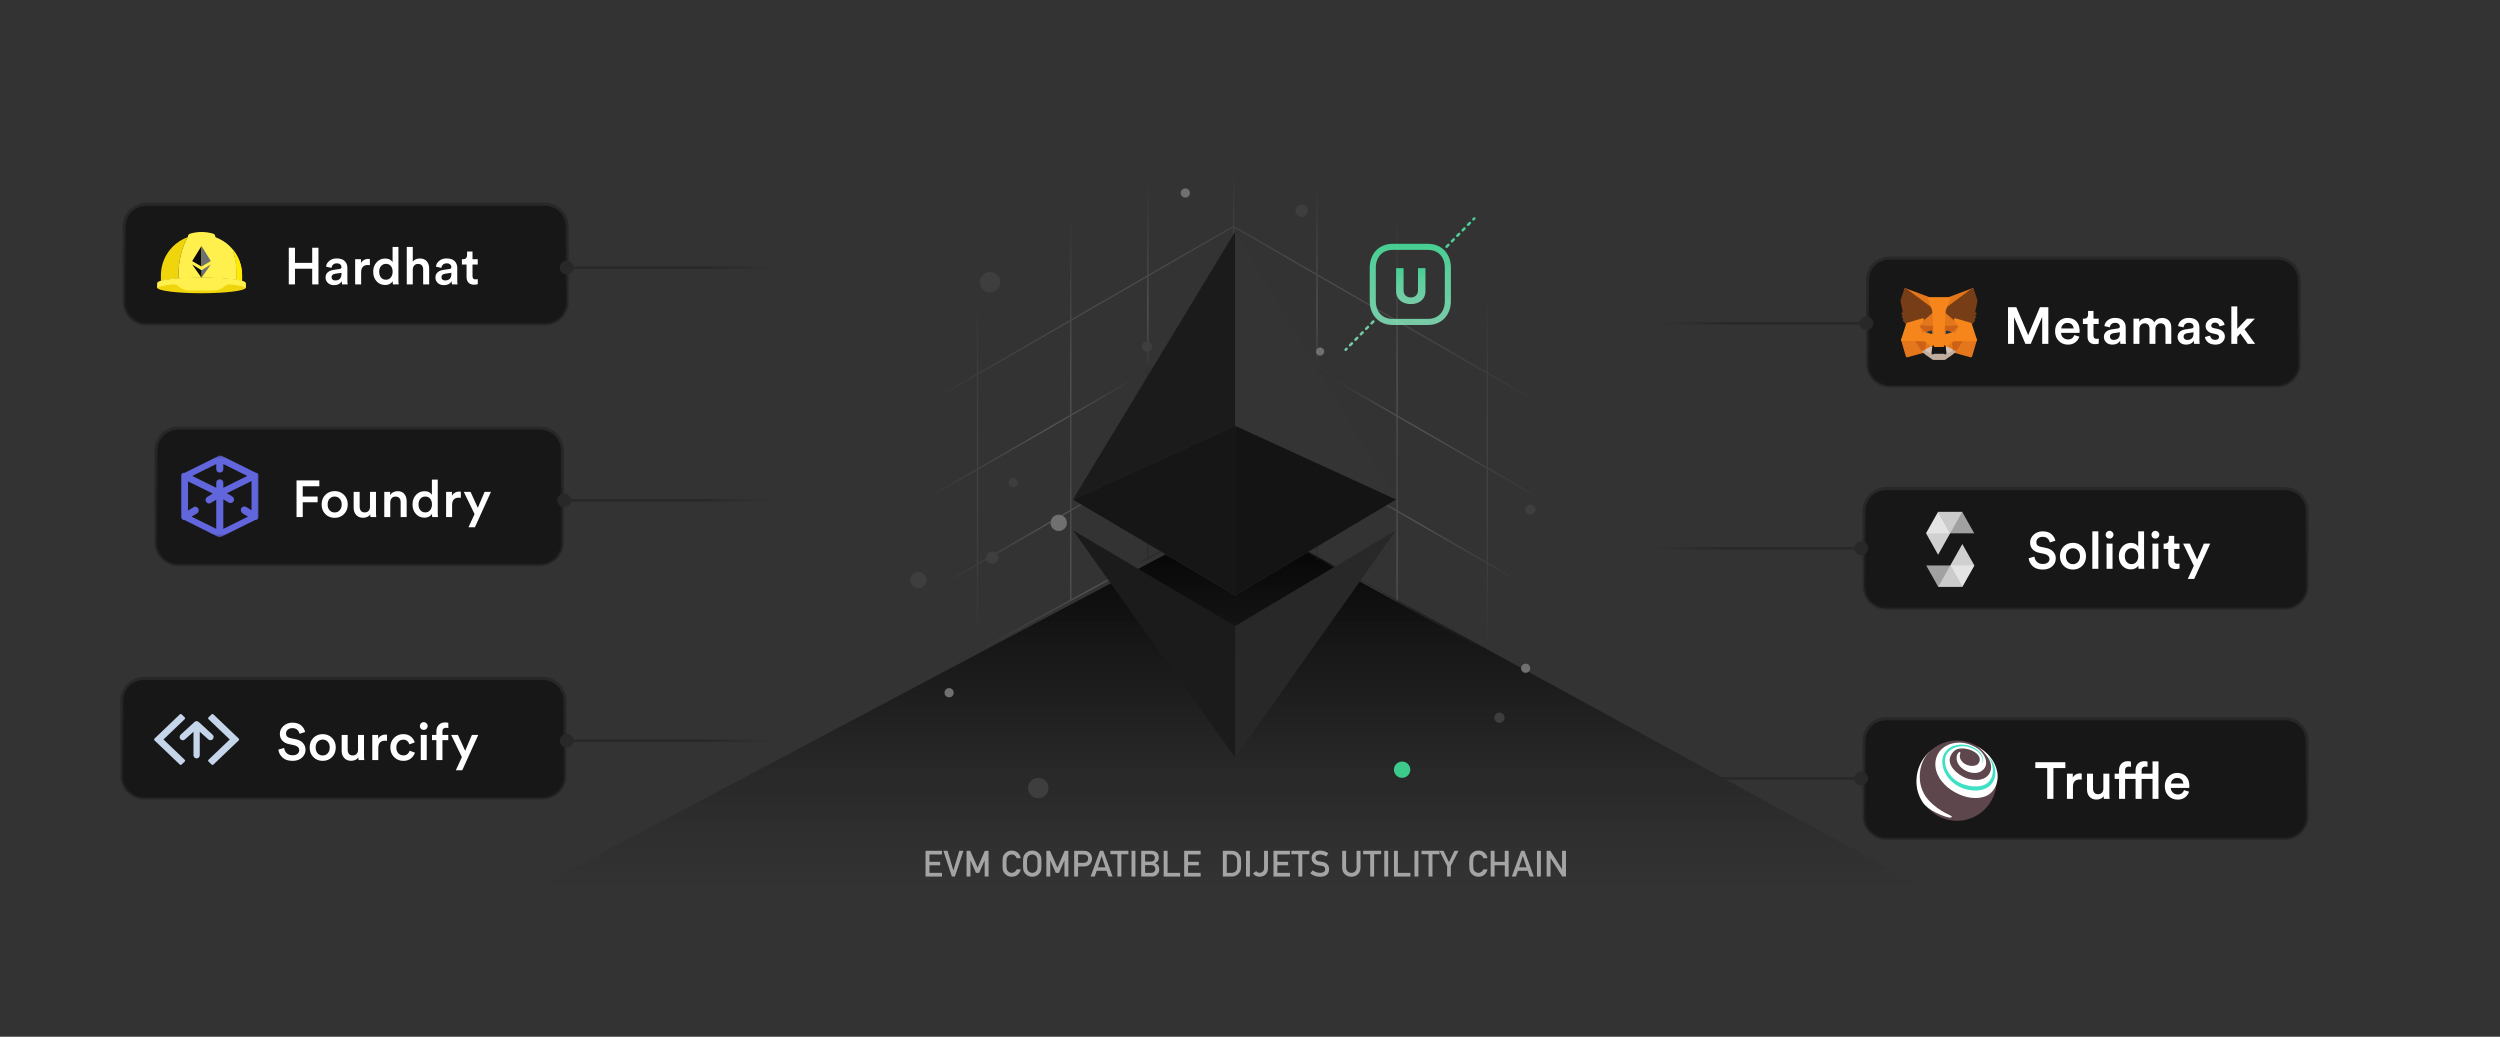 <svg width="967" height="401" viewBox="0 0 967 401" fill="none" xmlns="http://www.w3.org/2000/svg">
<rect x="0" y="0" width="967" height="401" fill="#333333" stroke="none"/>
<path d="M100.457 400.031L479.794 199.08L848.005 400.031H100.457Z" fill="url(#paint0_linear_1854_12295)"/>
<path d="M880.762 99.811H730.939C726.191 99.811 722.343 103.66 722.343 108.408V140.774C722.343 145.521 726.191 149.37 730.939 149.37H880.762C885.509 149.37 889.358 145.521 889.358 140.774V108.408C889.358 103.66 885.509 99.811 880.762 99.811Z" fill="#171717"/>
<path d="M880.762 99.811H730.939C726.191 99.811 722.343 103.66 722.343 108.408V140.774C722.343 145.521 726.191 149.37 730.939 149.37H880.762C885.509 149.37 889.358 145.521 889.358 140.774V108.408C889.358 103.66 885.509 99.811 880.762 99.811Z" stroke="url(#paint1_linear_1854_12295)" stroke-width="1.192"/>
<path d="M209.932 262.378H55.705C50.958 262.378 47.109 266.226 47.109 270.974V300.131C47.109 304.879 50.958 308.727 55.705 308.727H209.932C214.68 308.727 218.528 304.879 218.528 300.131V270.974C218.528 266.226 214.68 262.378 209.932 262.378Z" fill="#171717"/>
<path d="M209.932 262.378H55.705C50.958 262.378 47.109 266.226 47.109 270.974V300.131C47.109 304.879 50.958 308.727 55.705 308.727H209.932C214.68 308.727 218.528 304.879 218.528 300.131V270.974C218.528 266.226 214.68 262.378 209.932 262.378Z" stroke="url(#paint2_linear_1854_12295)" stroke-width="1.192"/>
<path opacity="0.5" d="M611.919 271.991V116.414L476.508 38.626M611.919 271.991L476.508 349.78L341.098 271.991M611.919 271.991L476.885 197.604M336.5 111.5L341.098 271.991M341.098 271.991L477.431 197.751M477.193 197.976V42.41M509.419 216.708V65.605M540.392 232.588V82.732M575.314 251.826V103.437M443.99 215.962V65.605M414.174 232.198V82.783M378.095 251.844V103.437M341.622 239.284L476.898 161.183M341.622 202.533L476.898 124.431M341.622 165.781L476.898 87.68M612.769 239.439L477.494 161.338M612.769 202.688L477.494 124.586M612.769 165.936L477.494 87.835" stroke="url(#paint3_radial_1854_12295)" stroke-width="0.5"/>
<path d="M458.487 76.425C459.469 76.425 460.265 75.629 460.265 74.647C460.265 73.665 459.469 72.869 458.487 72.869C457.505 72.869 456.709 73.665 456.709 74.647C456.709 75.629 457.505 76.425 458.487 76.425Z" fill="#707070"/>
<path d="M591.896 199.09C592.988 199.09 593.872 198.21 593.872 197.124C593.872 196.038 592.988 195.157 591.896 195.157C590.805 195.157 589.92 196.038 589.92 197.124C589.92 198.21 590.805 199.09 591.896 199.09Z" fill="#3E3E3E"/>
<path d="M490.402 208.559C491.494 208.559 492.378 207.678 492.378 206.592C492.378 205.506 491.494 204.626 490.402 204.626C489.311 204.626 488.426 205.506 488.426 206.592C488.426 207.678 489.311 208.559 490.402 208.559Z" fill="#3DCB8C"/>
<path d="M409.517 205.39C411.266 205.39 412.683 203.98 412.683 202.241C412.683 200.501 411.266 199.091 409.517 199.091C407.769 199.091 406.352 200.501 406.352 202.241C406.352 203.98 407.769 205.39 409.517 205.39Z" fill="#707070"/>
<path d="M580.004 279.565C581.096 279.565 581.98 278.684 581.98 277.598C581.98 276.512 581.096 275.632 580.004 275.632C578.913 275.632 578.028 276.512 578.028 277.598C578.028 278.684 578.913 279.565 580.004 279.565Z" fill="#3E3E3E"/>
<path d="M590.112 260.254C591.094 260.254 591.89 259.457 591.89 258.475C591.89 257.493 591.094 256.697 590.112 256.697C589.13 256.697 588.334 257.493 588.334 258.475C588.334 259.457 589.13 260.254 590.112 260.254Z" fill="#707070"/>
<path d="M383.754 218.025C385.065 218.025 386.127 216.968 386.127 215.665C386.127 214.361 385.065 213.304 383.754 213.304C382.444 213.304 381.381 214.361 381.381 215.665C381.381 216.968 382.444 218.025 383.754 218.025Z" fill="#3E3E3E"/>
<path d="M391.882 188.458C392.864 188.458 393.66 187.662 393.66 186.68C393.66 185.697 392.864 184.901 391.882 184.901C390.9 184.901 390.104 185.697 390.104 186.68C390.104 187.662 390.9 188.458 391.882 188.458Z" fill="#3E3E3E"/>
<path d="M542.334 300.866C544.082 300.866 545.5 299.456 545.5 297.716C545.5 295.977 544.082 294.566 542.334 294.566C540.586 294.566 539.168 295.977 539.168 297.716C539.168 299.456 540.586 300.866 542.334 300.866Z" fill="#3DCB8C"/>
<path d="M426.77 218.438C427.752 218.438 428.548 217.642 428.548 216.66C428.548 215.678 427.752 214.882 426.77 214.882C425.788 214.882 424.992 215.678 424.992 216.66C424.992 217.642 425.788 218.438 426.77 218.438Z" fill="#3DCB8C"/>
<path d="M443.619 135.975C444.71 135.975 445.595 135.094 445.595 134.008C445.595 132.922 444.71 132.042 443.619 132.042C442.527 132.042 441.643 132.922 441.643 134.008C441.643 135.094 442.527 135.975 443.619 135.975Z" fill="#3E3E3E"/>
<path d="M503.486 83.902C504.796 83.902 505.859 82.845 505.859 81.541C505.859 80.238 504.796 79.181 503.486 79.181C502.176 79.181 501.113 80.238 501.113 81.541C501.113 82.845 502.176 83.902 503.486 83.902Z" fill="#3E3E3E"/>
<path d="M510.621 137.552C511.493 137.552 512.201 136.848 512.201 135.98C512.201 135.112 511.493 134.408 510.621 134.408C509.748 134.408 509.041 135.112 509.041 135.98C509.041 136.848 509.748 137.552 510.621 137.552Z" fill="#707070"/>
<path d="M355.209 227.493C356.957 227.493 358.375 226.083 358.375 224.343C358.375 222.604 356.957 221.193 355.209 221.193C353.461 221.193 352.043 222.604 352.043 224.343C352.043 226.083 353.461 227.493 355.209 227.493Z" fill="#3E3E3E"/>
<path d="M367.116 269.72C368.098 269.72 368.894 268.924 368.894 267.942C368.894 266.96 368.098 266.164 367.116 266.164C366.134 266.164 365.338 266.96 365.338 267.942C365.338 268.924 366.134 269.72 367.116 269.72Z" fill="#707070"/>
<path d="M500.713 197.809C502.68 197.809 504.275 196.222 504.275 194.265C504.275 192.308 502.68 190.721 500.713 190.721C498.746 190.721 497.151 192.308 497.151 194.265C497.151 196.222 498.746 197.809 500.713 197.809Z" fill="#3DCB8C"/>
<path d="M401.599 308.75C403.785 308.75 405.558 306.986 405.558 304.811C405.558 302.636 403.785 300.872 401.599 300.872C399.413 300.872 397.641 302.636 397.641 304.811C397.641 306.986 399.413 308.75 401.599 308.75Z" fill="#3E3E3E"/>
<path d="M476.527 172.266C477.837 172.266 478.9 171.209 478.9 169.905C478.9 168.601 477.837 167.544 476.527 167.544C475.217 167.544 474.154 168.601 474.154 169.905C474.154 171.209 475.217 172.266 476.527 172.266Z" fill="#3DCB8C"/>
<path d="M457.894 163.329C459.861 163.329 461.456 161.742 461.456 159.785C461.456 157.827 459.861 156.24 457.894 156.24C455.927 156.24 454.332 157.827 454.332 159.785C454.332 161.742 455.927 163.329 457.894 163.329Z" fill="#3DCB8C"/>
<path d="M466.961 240.123C467.834 240.123 468.541 239.42 468.541 238.551C468.541 237.683 467.834 236.979 466.961 236.979C466.089 236.979 465.381 237.683 465.381 238.551C465.381 239.42 466.089 240.123 466.961 240.123Z" fill="#3DCB8C"/>
<path d="M382.962 113.094C385.148 113.094 386.921 111.331 386.921 109.156C386.921 106.98 385.148 105.217 382.962 105.217C380.776 105.217 379.003 106.98 379.003 109.156C379.003 111.331 380.776 113.094 382.962 113.094Z" fill="#3E3E3E"/>
<path d="M450.379 190.354C452.346 190.354 453.941 188.767 453.941 186.81C453.941 184.852 452.346 183.266 450.379 183.266C448.412 183.266 446.817 184.852 446.817 186.81C446.817 188.767 448.412 190.354 450.379 190.354Z" fill="#3DCB8C"/>
<path d="M216.548 286.514C216.548 287.987 217.742 289.181 219.215 289.181C220.688 289.181 221.882 287.987 221.882 286.514C221.882 285.041 220.688 283.847 219.215 283.847C217.742 283.847 216.548 285.041 216.548 286.514ZM219.215 287.014H322.889V286.014H219.215V287.014Z" fill="url(#paint4_linear_1854_12295)"/>
<path d="M724.606 125.041C724.606 126.514 723.412 127.708 721.939 127.708C720.467 127.708 719.273 126.514 719.273 125.041C719.273 123.568 720.467 122.374 721.939 122.374C723.412 122.374 724.606 123.568 724.606 125.041ZM721.939 125.541H618.266V124.541H721.939V125.541Z" fill="url(#paint5_linear_1854_12295)"/>
<path d="M477.738 242.174V293.029L540 205.102L477.738 242.174Z" fill="#282828"/>
<path d="M477.738 89.608L540 193.221L477.738 230.293L415 193.221" fill="#343434"/>
<path d="M477.738 89.608V164.703L415 193.221M415 205.103L477.738 242.175V293.03" fill="#1B1B1B"/>
<path d="M477.738 164.704V230.293L540 193.221" fill="#141414"/>
<path d="M415 193.221L477.738 164.704V230.293" fill="#161616"/>
<path fill-rule="evenodd" clip-rule="evenodd" d="M570.604 84.14C570.798 84.33 570.801 84.64 570.611 84.834L570.266 85.187C570.076 85.38 569.765 85.383 569.572 85.194C569.378 85.004 569.375 84.694 569.565 84.5L569.911 84.147C570.1 83.954 570.411 83.951 570.604 84.14ZM568.876 85.904C569.07 86.094 569.073 86.404 568.883 86.598L568.192 87.303C568.002 87.497 567.692 87.5 567.498 87.31C567.305 87.121 567.302 86.81 567.491 86.617L568.183 85.911C568.372 85.718 568.683 85.714 568.876 85.904ZM566.802 88.02C566.996 88.21 566.999 88.521 566.81 88.714L566.118 89.42C565.929 89.613 565.618 89.616 565.425 89.427C565.231 89.237 565.228 88.927 565.417 88.733L566.109 88.028C566.298 87.834 566.609 87.831 566.802 88.02ZM564.729 90.137C564.922 90.327 564.925 90.637 564.736 90.831L564.044 91.536C563.855 91.73 563.544 91.733 563.351 91.543C563.157 91.354 563.154 91.043 563.344 90.85L564.035 90.144C564.225 89.951 564.535 89.947 564.729 90.137ZM562.655 92.254C562.848 92.443 562.852 92.754 562.662 92.947L561.971 93.653C561.781 93.846 561.471 93.85 561.277 93.66C561.083 93.47 561.08 93.16 561.27 92.966L561.961 92.261C562.151 92.067 562.461 92.064 562.655 92.254ZM560.581 94.37C560.775 94.56 560.778 94.87 560.588 95.064L559.897 95.769C559.707 95.963 559.397 95.966 559.203 95.776C559.01 95.587 559.007 95.276 559.196 95.083L559.887 94.377C560.077 94.184 560.388 94.18 560.581 94.37ZM531.548 124.002C531.742 124.191 531.745 124.502 531.555 124.695L530.864 125.401C530.675 125.594 530.364 125.598 530.17 125.408C529.977 125.218 529.974 124.908 530.163 124.714L530.855 124.009C531.044 123.815 531.355 123.812 531.548 124.002ZM529.475 126.118C529.668 126.308 529.671 126.618 529.482 126.812L528.79 127.517C528.601 127.711 528.29 127.714 528.097 127.524C527.903 127.335 527.9 127.024 528.09 126.831L528.781 126.125C528.97 125.932 529.281 125.929 529.475 126.118ZM527.401 128.235C527.594 128.424 527.598 128.735 527.408 128.928L526.717 129.634C526.527 129.828 526.216 129.831 526.023 129.641C525.829 129.451 525.826 129.141 526.016 128.947L526.707 128.242C526.897 128.048 527.207 128.045 527.401 128.235ZM525.327 130.351C525.521 130.541 525.524 130.851 525.334 131.045L524.643 131.751C524.453 131.944 524.143 131.947 523.949 131.758C523.756 131.568 523.752 131.257 523.942 131.064L524.633 130.358C524.823 130.165 525.134 130.162 525.327 130.351ZM523.253 132.468C523.447 132.657 523.45 132.968 523.26 133.162L522.569 133.867C522.38 134.061 522.069 134.064 521.875 133.874C521.682 133.685 521.679 133.374 521.868 133.18L522.56 132.475C522.749 132.281 523.06 132.278 523.253 132.468ZM521.18 134.584C521.373 134.774 521.376 135.085 521.187 135.278L520.841 135.631C520.651 135.824 520.341 135.827 520.147 135.638C519.954 135.448 519.951 135.138 520.14 134.944L520.486 134.592C520.675 134.398 520.986 134.395 521.18 134.584Z" fill="url(#paint6_linear_1854_12295)"/>
<path fill-rule="evenodd" clip-rule="evenodd" d="M552.313 94.302H538.705C533.371 94.302 529.812 98.121 529.812 103.589V116.411C529.812 121.884 533.362 125.698 538.705 125.698H552.312C557.656 125.698 561.208 121.884 561.208 116.411V103.589C561.208 98.116 557.657 94.302 552.313 94.302ZM538.705 96.656H552.313C556.317 96.656 558.853 99.38 558.853 103.589V116.411C558.853 120.62 556.317 123.343 552.312 123.343H538.705C534.701 123.343 532.166 120.62 532.166 116.411V103.589C532.166 99.385 534.71 96.656 538.705 96.656Z" fill="url(#paint7_linear_1854_12295)"/>
<path d="M548.476 103.721H551.372V112.618C551.372 113.617 551.134 114.491 550.657 115.24C550.184 115.989 549.522 116.574 548.67 116.993C547.818 117.408 546.826 117.615 545.693 117.615C544.556 117.615 543.561 117.408 542.709 116.993C541.858 116.574 541.195 115.989 540.723 115.24C540.25 114.491 540.014 113.617 540.014 112.618V103.721H542.91V112.37C542.91 112.892 543.024 113.356 543.251 113.762C543.483 114.168 543.809 114.486 544.228 114.718C544.647 114.95 545.136 115.066 545.693 115.066C546.255 115.066 546.743 114.95 547.158 114.718C547.577 114.486 547.901 114.168 548.128 113.762C548.36 113.356 548.476 112.892 548.476 112.37V103.721Z" fill="url(#paint8_linear_1854_12295)"/>
<path d="M598.242 339.049V329.082H599.664L604.176 336.164H604.203V329.082H605.714V339.049H604.285L599.78 331.967H599.753V339.049H598.242Z" fill="#A4A4A4"/>
<path d="M594.493 339.049V329.082H596.003V339.049H594.493Z" fill="#A4A4A4"/>
<path d="M587.571 335.48H590.483L589.041 331.126H589.014L587.571 335.48ZM591.687 339.049L590.914 336.82H587.134L586.368 339.049H584.769L588.392 329.082H589.656L593.279 339.049H591.687Z" fill="#A4A4A4"/>
<path d="M582.045 339.049V334.694H578.101V339.049H576.59V329.082H578.101V333.354H582.045V329.082H583.556V339.049H582.045Z" fill="#A4A4A4"/>
<path d="M573.777 336.26H575.376C575.158 337.185 574.741 337.896 574.125 338.393C573.492 338.885 572.742 339.131 571.876 339.131C571.093 339.113 570.439 338.921 569.915 338.557C569.381 338.206 568.994 337.8 568.752 337.34C568.68 337.189 568.613 337.046 568.554 336.909C568.5 336.768 568.454 336.59 568.417 336.376C568.349 335.975 568.315 335.205 568.315 334.065C568.315 332.908 568.349 332.133 568.417 331.741C568.49 331.349 568.602 331.033 568.752 330.791C568.994 330.331 569.381 329.921 569.915 329.561C570.439 329.196 571.093 329.009 571.876 329C572.838 329.009 573.622 329.294 574.228 329.854C574.834 330.42 575.217 331.119 575.376 331.953H573.777C573.654 331.552 573.431 331.21 573.107 330.928C572.77 330.659 572.36 330.52 571.876 330.511C571.521 330.52 571.216 330.59 570.96 330.723C570.701 330.859 570.491 331.03 570.332 331.235C570.136 331.45 570.006 331.725 569.942 332.062C569.869 332.418 569.833 333.086 569.833 334.065C569.833 335.045 569.869 335.708 569.942 336.055C570.006 336.401 570.136 336.681 570.332 336.896C570.491 337.101 570.701 337.267 570.96 337.395C571.216 337.545 571.521 337.62 571.876 337.62C572.724 337.62 573.358 337.167 573.777 336.26Z" fill="#A4A4A4"/>
<path d="M559.75 339.049V334.947L556.749 329.082H558.348L560.46 333.505L562.573 329.082H564.172L561.171 334.947V339.049H559.75Z" fill="#A4A4A4"/>
<path d="M552.562 339.049V330.429H549.834V329.082H556.807V330.429H554.08V339.049H552.562Z" fill="#A4A4A4"/>
<path d="M547.124 339.049V329.082H548.635V339.049H547.124Z" fill="#A4A4A4"/>
<path d="M539.191 339.049V329.082H540.702V337.62H545.555V339.049H539.191Z" fill="#A4A4A4"/>
<path d="M535.441 339.049V329.082H536.952V339.049H535.441Z" fill="#A4A4A4"/>
<path d="M529.99 339.049V330.429H527.263V329.082H534.235V330.429H531.508V339.049H529.99Z" fill="#A4A4A4"/>
<path d="M519.159 335.672V329.082H520.669V335.508C520.679 336.187 520.875 336.704 521.257 337.06C521.631 337.433 522.112 337.62 522.7 337.62C523.288 337.62 523.773 337.433 524.156 337.06C524.529 336.704 524.721 336.187 524.73 335.508V329.082H526.241V335.672C526.222 336.72 525.883 337.552 525.222 338.167C524.557 338.8 523.716 339.122 522.7 339.131C521.702 339.122 520.868 338.8 520.198 338.167C519.514 337.552 519.168 336.72 519.159 335.672Z" fill="#A4A4A4"/>
<path d="M507.784 336.629C508.577 337.281 509.521 337.611 510.614 337.62C511.909 337.602 512.565 337.139 512.583 336.232C512.592 335.49 512.159 335.043 511.284 334.893C510.883 334.838 510.443 334.776 509.965 334.708C509.108 334.567 508.456 334.25 508.01 333.758C507.549 333.252 507.319 332.637 507.319 331.912C507.319 331.042 507.609 330.34 508.188 329.807C508.748 329.278 509.543 329.009 510.573 329C511.813 329.027 512.891 329.371 513.807 330.032L512.966 331.276C512.218 330.784 511.396 330.529 510.498 330.511C510.033 330.511 509.646 330.627 509.336 330.859C509.012 331.101 508.846 331.461 508.837 331.939C508.837 332.227 508.949 332.486 509.172 332.719C509.395 332.956 509.753 333.12 510.245 333.211C510.519 333.257 510.892 333.309 511.366 333.368C512.3 333.496 512.991 333.831 513.438 334.373C513.88 334.906 514.101 335.526 514.101 336.232C514.05 338.137 512.884 339.104 510.601 339.131C509.124 339.131 507.855 338.675 506.793 337.764L507.784 336.629Z" fill="#A4A4A4"/>
<path d="M502.209 339.049V330.429H499.482V329.082H506.455V330.429H503.727V339.049H502.209Z" fill="#A4A4A4"/>
<path d="M492.588 339.049V329.082H498.952V330.511H494.099V333.354H498.241V334.694H494.099V337.62H498.952V339.049H492.588Z" fill="#A4A4A4"/>
<path d="M485.885 336.95C486.027 337.137 486.209 337.29 486.432 337.408C486.655 337.549 486.917 337.62 487.218 337.62C487.619 337.629 488.002 337.49 488.367 337.203C488.544 337.062 488.683 336.875 488.784 336.643C488.889 336.419 488.941 336.139 488.941 335.802V329.082H490.452V335.952C490.433 336.955 490.105 337.729 489.467 338.276C488.834 338.837 488.098 339.122 487.259 339.131C486.102 339.104 485.238 338.671 484.668 337.832L485.885 336.95Z" fill="#A4A4A4"/>
<path d="M481.958 339.049V329.082H483.469V339.049H481.958Z" fill="#A4A4A4"/>
<path d="M473 339.049V329.082H476.486C477.835 329.091 478.847 329.652 479.521 330.764C479.763 331.137 479.916 331.529 479.979 331.939C480.03 332.35 480.055 333.058 480.055 334.065C480.055 335.136 480.016 335.884 479.938 336.308C479.902 336.522 479.847 336.713 479.774 336.882C479.697 337.046 479.604 337.217 479.494 337.395C479.202 337.864 478.797 338.251 478.277 338.557C477.762 338.885 477.131 339.049 476.384 339.049H473ZM474.511 330.511V337.62H476.315C477.163 337.62 477.778 337.331 478.161 336.752C478.33 336.538 478.437 336.267 478.482 335.938C478.523 335.615 478.544 335.009 478.544 334.12C478.544 333.254 478.523 332.634 478.482 332.261C478.428 331.887 478.298 331.584 478.093 331.352C477.674 330.773 477.081 330.493 476.315 330.511H474.511Z" fill="#A4A4A4"/>
<path d="M458.039 339.049V329.082H464.403V330.511H459.549V333.354H463.692V334.694H459.549V337.62H464.403V339.049H458.039Z" fill="#A4A4A4"/>
<path d="M450.106 339.049V329.082H451.617V337.62H456.47V339.049H450.106Z" fill="#A4A4A4"/>
<path d="M441.421 339.049V329.082H445.283C446.263 329.091 446.999 329.337 447.491 329.82C447.988 330.308 448.236 330.953 448.236 331.755C448.245 332.165 448.147 332.557 447.942 332.931C447.838 333.108 447.687 333.277 447.491 333.437C447.295 333.605 447.054 333.758 446.767 333.895V333.922C447.309 334.063 447.719 334.348 447.997 334.776C448.257 335.218 448.387 335.699 448.387 336.219C448.378 337.08 448.109 337.761 447.58 338.263C447.056 338.787 446.402 339.049 445.618 339.049H441.421ZM445.256 334.626H442.932V337.62H445.256C445.816 337.611 446.227 337.458 446.486 337.162C446.746 336.87 446.876 336.524 446.876 336.123C446.876 335.713 446.746 335.362 446.486 335.07C446.227 334.783 445.816 334.635 445.256 334.626ZM445.112 330.429H442.932V333.279H445.112C445.664 333.279 446.069 333.136 446.329 332.849C446.593 332.584 446.726 332.252 446.726 331.851C446.726 331.45 446.593 331.11 446.329 330.832C446.069 330.572 445.664 330.438 445.112 330.429Z" fill="#A4A4A4"/>
<path d="M437.671 339.049V329.082H439.182V339.049H437.671Z" fill="#A4A4A4"/>
<path d="M432.22 339.049V330.429H429.492V329.082H436.465V330.429H433.737V339.049H432.22Z" fill="#A4A4A4"/>
<path d="M424.649 335.48H427.562L426.119 331.126H426.092L424.649 335.48ZM428.765 339.049L427.992 336.82H424.212L423.446 339.049H421.847L425.47 329.082H426.734L430.357 339.049H428.765Z" fill="#A4A4A4"/>
<path d="M416.997 330.511V333.73H419.232C419.792 333.721 420.214 333.548 420.497 333.211C420.765 332.883 420.9 332.518 420.9 332.117C420.9 331.785 420.845 331.504 420.736 331.276C420.622 331.071 420.462 330.91 420.257 330.791C419.947 330.595 419.587 330.502 419.177 330.511H416.997ZM415.486 339.049V329.082H419.095C419.487 329.082 419.865 329.118 420.23 329.191C420.595 329.287 420.964 329.483 421.337 329.779C421.652 330.003 421.907 330.322 422.103 330.736C422.308 331.137 422.411 331.611 422.411 332.158C422.411 332.896 422.151 333.569 421.631 334.175C421.098 334.813 420.319 335.141 419.293 335.159H416.997V339.049H415.486Z" fill="#A4A4A4"/>
<path d="M404.736 339.049V329.082H406.158L409.016 335.576L411.818 329.082H413.247V339.049H411.736V332.835H411.702L409.617 337.62H408.359L406.274 332.835H406.247V339.049H404.736Z" fill="#A4A4A4"/>
<path d="M395.71 334.065C395.71 332.908 395.744 332.133 395.812 331.741C395.885 331.349 395.997 331.033 396.147 330.791C396.389 330.331 396.776 329.921 397.31 329.561C397.834 329.196 398.488 329.009 399.271 329C400.064 329.009 400.725 329.196 401.254 329.561C401.778 329.921 402.156 330.331 402.389 330.791C402.557 331.033 402.674 331.349 402.737 331.741C402.797 332.133 402.826 332.908 402.826 334.065C402.826 335.205 402.797 335.975 402.737 336.376C402.674 336.777 402.557 337.098 402.389 337.34C402.156 337.8 401.778 338.206 401.254 338.557C400.725 338.921 400.064 339.113 399.271 339.131C398.488 339.113 397.834 338.921 397.31 338.557C396.776 338.206 396.389 337.8 396.147 337.34C396.075 337.189 396.008 337.046 395.949 336.909C395.895 336.768 395.849 336.59 395.812 336.376C395.744 335.975 395.71 335.205 395.71 334.065ZM397.228 334.065C397.228 335.045 397.264 335.708 397.337 336.055C397.401 336.401 397.531 336.681 397.727 336.896C397.886 337.101 398.096 337.267 398.355 337.395C398.611 337.545 398.916 337.62 399.271 337.62C399.632 337.62 399.944 337.545 400.208 337.395C400.459 337.267 400.659 337.101 400.81 336.896C401.006 336.681 401.14 336.401 401.213 336.055C401.281 335.708 401.315 335.045 401.315 334.065C401.315 333.086 401.281 332.418 401.213 332.062C401.14 331.725 401.006 331.45 400.81 331.235C400.659 331.03 400.459 330.859 400.208 330.723C399.944 330.59 399.632 330.52 399.271 330.511C398.916 330.52 398.611 330.59 398.355 330.723C398.096 330.859 397.886 331.03 397.727 331.235C397.531 331.45 397.401 331.725 397.337 332.062C397.264 332.418 397.228 333.086 397.228 334.065Z" fill="#A4A4A4"/>
<path d="M393.239 336.26H394.838C394.62 337.185 394.203 337.896 393.587 338.393C392.954 338.885 392.204 339.131 391.338 339.131C390.555 339.113 389.901 338.921 389.376 338.557C388.843 338.206 388.456 337.8 388.214 337.34C388.141 337.189 388.075 337.046 388.016 336.909C387.961 336.768 387.916 336.59 387.879 336.376C387.811 335.975 387.777 335.205 387.777 334.065C387.777 332.908 387.811 332.133 387.879 331.741C387.952 331.349 388.064 331.033 388.214 330.791C388.456 330.331 388.843 329.921 389.376 329.561C389.901 329.196 390.555 329.009 391.338 329C392.3 329.009 393.084 329.294 393.69 329.854C394.296 330.42 394.679 331.119 394.838 331.953H393.239C393.116 331.552 392.892 331.21 392.569 330.928C392.232 330.659 391.821 330.52 391.338 330.511C390.983 330.52 390.678 330.59 390.422 330.723C390.163 330.859 389.953 331.03 389.793 331.235C389.597 331.45 389.468 331.725 389.404 332.062C389.331 332.418 389.294 333.086 389.294 334.065C389.294 335.045 389.331 335.708 389.404 336.055C389.468 336.401 389.597 336.681 389.793 336.896C389.953 337.101 390.163 337.267 390.422 337.395C390.678 337.545 390.983 337.62 391.338 337.62C392.186 337.62 392.819 337.167 393.239 336.26Z" fill="#A4A4A4"/>
<path d="M373.866 339.049V329.082H375.288L378.145 335.576L380.948 329.082H382.377V339.049H380.866V332.835H380.832L378.747 337.62H377.489L375.404 332.835H375.377V339.049H373.866Z" fill="#A4A4A4"/>
<path d="M368.182 339.049L364.894 329.082H366.494L368.756 336.67H368.784L371.053 329.082H372.653L369.358 339.049H368.182Z" fill="#A4A4A4"/>
<path d="M358 339.049V329.082H364.364V330.511H359.511V333.354H363.653V334.694H359.511V337.62H364.364V339.049H358Z" fill="#A4A4A4"/>
<path d="M208.932 165.56H68.895C64.147 165.56 60.299 169.408 60.299 174.156V209.833C60.299 214.58 64.147 218.429 68.895 218.429H208.932C213.679 218.429 217.528 214.58 217.528 209.833V174.156C217.528 169.408 213.679 165.56 208.932 165.56Z" fill="#171717"/>
<path d="M208.932 165.56H68.895C64.147 165.56 60.299 169.408 60.299 174.156V209.833C60.299 214.58 64.147 218.429 68.895 218.429H208.932C213.679 218.429 217.528 214.58 217.528 209.833V174.156C217.528 169.408 213.679 165.56 208.932 165.56Z" stroke="url(#paint9_linear_1854_12295)" stroke-width="1.192"/>
<path d="M215.548 193.514C215.548 194.987 216.742 196.181 218.215 196.181C219.688 196.181 220.882 194.987 220.882 193.514C220.882 192.041 219.688 190.847 218.215 190.847C216.742 190.847 215.548 192.041 215.548 193.514ZM218.215 194.014H321.889V193.014H218.215V194.014Z" fill="url(#paint10_linear_1854_12295)"/>
<mask id="mask0_1854_12295" style="mask-type:luminance" maskUnits="userSpaceOnUse" x="70" y="176" width="31" height="32">
<path d="M100.025 176.22H70.002V207.707H100.025V176.22Z" fill="white"/>
</mask>
<g mask="url(#mask0_1854_12295)">
<path d="M100.025 199.704C100.025 199.967 100.025 200.229 99.889 200.491C99.616 200.885 99.206 201.147 98.797 201.147C98.797 201.147 98.797 201.147 98.66 201.147L85.696 207.576C85.423 207.707 85.287 207.707 85.014 207.707C84.877 207.707 84.877 207.707 84.741 207.707C84.741 207.707 84.741 207.707 84.604 207.707C84.468 207.707 84.331 207.707 84.195 207.576L71.367 201.147H71.23C70.821 201.147 70.412 200.885 70.139 200.491C70.002 200.229 70.002 199.967 70.002 199.835V199.704V184.354V184.223V184.092C70.002 183.829 70.002 183.698 70.139 183.436C70.275 183.304 70.412 183.042 70.684 183.042C70.821 183.042 70.821 182.911 70.957 182.911H71.094H71.367L84.331 176.482C84.468 176.22 84.741 176.22 84.877 176.22H85.014C85.014 176.22 85.014 176.22 85.15 176.22C85.423 176.22 85.559 176.22 85.832 176.351L98.797 182.78C99.07 182.78 99.206 182.911 99.479 183.042H99.616L99.752 183.173L99.889 183.304C100.025 183.436 100.025 183.567 100.025 183.698V184.092V199.442V199.704ZM72.731 197.474L74.915 196.162C75.461 195.768 76.28 196.031 76.689 196.687C77.099 197.343 76.826 198.13 76.28 198.523L74.096 199.835L83.649 204.558V193.275L81.465 194.587C80.92 194.981 80.101 194.719 79.691 194.063C79.282 193.407 79.555 192.619 80.101 192.226L82.284 190.914L72.731 186.191V197.474ZM86.378 179.5V181.468C86.378 182.255 85.832 182.78 85.014 182.78C84.195 182.78 83.649 182.255 83.649 181.468V179.5L74.369 184.092L83.649 188.683V186.716C83.649 185.928 84.195 185.404 85.014 185.404C85.832 185.404 86.378 185.928 86.378 186.716V188.683L95.658 184.092L86.378 179.5ZM97.296 186.06L87.743 190.783L89.927 192.095C90.472 192.488 90.745 193.275 90.336 193.931C89.927 194.587 89.244 194.719 88.562 194.456L86.378 193.144V204.558L95.931 199.835L93.748 198.523C93.202 197.999 92.929 197.211 93.338 196.555C93.748 195.899 94.43 195.768 95.112 196.031L97.296 197.343V186.06Z" fill="#6166DC"/>
</g>
<path d="M117.1 200H114.7V185.82H123.52V188.08H117.1V192.06H122.86V194.28H117.1V200ZM129.449 198.22C130.209 198.22 130.849 197.96 131.369 197.4C131.889 196.86 132.169 196.1 132.169 195.12C132.169 194.16 131.889 193.42 131.369 192.88C130.849 192.34 130.209 192.06 129.449 192.06C128.689 192.06 128.029 192.34 127.509 192.88C126.989 193.42 126.729 194.16 126.729 195.12C126.729 196.08 126.989 196.84 127.509 197.4C128.029 197.96 128.689 198.22 129.449 198.22ZM129.449 189.96C130.909 189.96 132.109 190.46 133.069 191.42C134.029 192.4 134.509 193.64 134.509 195.12C134.509 196.62 134.029 197.86 133.069 198.84C132.109 199.82 130.909 200.3 129.449 200.3C127.989 200.3 126.789 199.82 125.829 198.84C124.869 197.86 124.409 196.62 124.409 195.12C124.409 193.64 124.869 192.4 125.829 191.42C126.789 190.46 127.989 189.96 129.449 189.96ZM143.232 198.92C142.992 199.36 142.632 199.68 142.112 199.92C141.592 200.16 141.052 200.28 140.472 200.28C139.332 200.28 138.432 199.92 137.772 199.18C137.112 198.46 136.792 197.52 136.792 196.4V190.26H139.112V195.98C139.112 196.64 139.272 197.18 139.592 197.58C139.912 198 140.392 198.2 141.072 198.2C141.712 198.2 142.212 198 142.572 197.6C142.932 197.2 143.112 196.68 143.112 196.02V190.26H145.432V198.22C145.432 198.82 145.452 199.4 145.532 200H143.312C143.252 199.72 143.232 199.36 143.232 198.92ZM150.955 194.38V200H148.635V190.26H150.895V191.56C151.195 191.04 151.595 190.64 152.115 190.38C152.635 190.12 153.175 189.98 153.775 189.98C154.915 189.98 155.795 190.34 156.395 191.06C156.995 191.78 157.295 192.72 157.295 193.84V200H154.975V194.24C154.975 193.6 154.815 193.08 154.495 192.68C154.175 192.28 153.655 192.08 152.975 192.08C152.335 192.08 151.835 192.3 151.475 192.74C151.115 193.18 150.955 193.72 150.955 194.38ZM161.88 195.1C161.88 196.04 162.12 196.8 162.6 197.36C163.08 197.92 163.7 198.2 164.5 198.2C165.26 198.2 165.88 197.92 166.36 197.34C166.84 196.78 167.08 196.02 167.08 195.08C167.08 194.16 166.84 193.44 166.38 192.88C165.9 192.34 165.28 192.06 164.52 192.06C163.74 192.06 163.1 192.34 162.62 192.9C162.12 193.46 161.88 194.18 161.88 195.1ZM169.32 185.52V198.22C169.32 198.88 169.34 199.48 169.42 200H167.2C167.12 199.64 167.1 199.22 167.1 198.74C166.86 199.18 166.48 199.54 165.98 199.82C165.46 200.1 164.88 200.24 164.24 200.24C162.84 200.24 161.72 199.76 160.86 198.78C159.98 197.82 159.56 196.58 159.56 195.1C159.56 193.68 159.98 192.48 160.86 191.48C161.74 190.5 162.84 190 164.2 190C164.96 190 165.58 190.14 166.06 190.42C166.54 190.7 166.86 191.04 167.06 191.4V185.52H169.32ZM178.251 190.2V192.56C177.971 192.52 177.731 192.5 177.491 192.5C175.731 192.5 174.871 193.46 174.871 195.36V200H172.551V190.26H174.811V191.82C175.031 191.3 175.391 190.9 175.911 190.6C176.411 190.3 176.991 190.14 177.631 190.14C177.831 190.14 178.051 190.16 178.251 190.2ZM183.699 203.94H181.219L183.559 198.84L179.399 190.26H182.019L184.819 196.42L187.439 190.26H189.899L183.699 203.94Z" fill="white"/>
<path d="M792.3 133H789.92V122.56L785.5 133H783.42L779.04 122.6V133H776.7V118.82H779.9L784.5 129.64L789.04 118.82H792.3V133ZM797.285 127.06H802.065C802.025 126.46 801.805 125.94 801.405 125.52C801.005 125.12 800.425 124.9 799.665 124.9C798.965 124.9 798.405 125.12 797.985 125.56C797.545 126 797.325 126.5 797.285 127.06ZM802.325 129.6L804.285 130.22C804.005 131.12 803.465 131.86 802.705 132.44C801.945 133.02 801.005 133.3 799.885 133.3C798.485 133.3 797.305 132.84 796.345 131.88C795.385 130.94 794.905 129.68 794.905 128.08C794.905 126.6 795.365 125.36 796.305 124.4C797.245 123.44 798.365 122.96 799.645 122.96C801.125 122.96 802.305 123.42 803.145 124.34C803.985 125.26 804.405 126.48 804.405 128.02C804.405 128.44 804.385 128.68 804.345 128.76H797.225C797.245 129.5 797.505 130.1 798.025 130.58C798.545 131.06 799.165 131.3 799.885 131.3C801.125 131.3 801.945 130.74 802.325 129.6ZM809.762 120.28V123.26H811.782V125.32H809.762V129.84C809.762 130.28 809.862 130.58 810.062 130.78C810.262 130.98 810.562 131.06 811.002 131.06C811.262 131.06 811.522 131.04 811.802 130.98V132.9C811.442 133.06 810.982 133.12 810.382 133.12C809.462 133.12 808.762 132.88 808.242 132.36C807.722 131.84 807.462 131.14 807.462 130.22V125.32H805.662V123.26H806.162C806.642 123.26 807.022 123.12 807.282 122.84C807.522 122.56 807.662 122.2 807.662 121.74V120.28H809.762ZM813.785 130.36C813.785 129.54 814.045 128.88 814.585 128.38C815.125 127.88 815.845 127.56 816.725 127.42L819.225 127.04C819.705 126.98 819.945 126.74 819.945 126.34C819.945 125.9 819.785 125.56 819.485 125.28C819.165 125 818.705 124.86 818.105 124.86C817.505 124.86 817.045 125.04 816.705 125.36C816.345 125.68 816.145 126.1 816.105 126.62L813.985 126.14C814.065 125.26 814.485 124.52 815.245 123.9C815.985 123.28 816.925 122.96 818.085 122.96C819.485 122.96 820.525 123.3 821.205 123.98C821.885 124.66 822.225 125.54 822.225 126.6V131.44C822.225 132.08 822.265 132.6 822.345 133H820.185C820.105 132.8 820.085 132.4 820.085 131.76C819.445 132.8 818.445 133.3 817.085 133.3C816.085 133.3 815.285 133.02 814.685 132.44C814.085 131.86 813.785 131.16 813.785 130.36ZM817.525 131.48C818.245 131.48 818.825 131.3 819.265 130.9C819.705 130.5 819.945 129.86 819.945 128.96V128.52L817.405 128.9C816.525 129.06 816.105 129.5 816.105 130.22C816.105 130.58 816.225 130.88 816.485 131.12C816.725 131.36 817.085 131.48 817.525 131.48ZM827.53 133H825.23V123.26H827.45V124.5C827.71 124.02 828.11 123.66 828.65 123.38C829.19 123.12 829.75 122.98 830.33 122.98C830.97 122.98 831.57 123.14 832.09 123.42C832.61 123.72 832.99 124.14 833.25 124.7C833.93 123.56 834.97 122.98 836.41 122.98C837.37 122.98 838.17 123.3 838.85 123.92C839.51 124.56 839.85 125.48 839.85 126.68V133H837.61V127.06C837.61 126.46 837.45 125.98 837.13 125.62C836.81 125.26 836.35 125.06 835.73 125.06C835.13 125.06 834.63 125.28 834.27 125.68C833.89 126.1 833.71 126.62 833.71 127.22V133H831.43V127.06C831.43 126.46 831.27 125.98 830.95 125.62C830.63 125.26 830.17 125.06 829.55 125.06C828.93 125.06 828.43 125.28 828.07 125.68C827.71 126.08 827.53 126.6 827.53 127.22V133ZM842.291 130.36C842.291 129.54 842.551 128.88 843.091 128.38C843.631 127.88 844.351 127.56 845.231 127.42L847.731 127.04C848.211 126.98 848.451 126.74 848.451 126.34C848.451 125.9 848.291 125.56 847.991 125.28C847.671 125 847.211 124.86 846.611 124.86C846.011 124.86 845.551 125.04 845.211 125.36C844.851 125.68 844.651 126.1 844.611 126.62L842.491 126.14C842.571 125.26 842.991 124.52 843.751 123.9C844.491 123.28 845.431 122.96 846.591 122.96C847.991 122.96 849.031 123.3 849.711 123.98C850.391 124.66 850.731 125.54 850.731 126.6V131.44C850.731 132.08 850.771 132.6 850.851 133H848.691C848.611 132.8 848.591 132.4 848.591 131.76C847.951 132.8 846.951 133.3 845.591 133.3C844.591 133.3 843.791 133.02 843.191 132.44C842.591 131.86 842.291 131.16 842.291 130.36ZM846.031 131.48C846.751 131.48 847.331 131.3 847.771 130.9C848.211 130.5 848.451 129.86 848.451 128.96V128.52L845.911 128.9C845.031 129.06 844.611 129.5 844.611 130.22C844.611 130.58 844.731 130.88 844.991 131.12C845.231 131.36 845.591 131.48 846.031 131.48ZM852.875 130.36L854.895 129.8C854.935 130.28 855.115 130.66 855.475 130.98C855.815 131.3 856.275 131.46 856.875 131.46C857.315 131.46 857.675 131.36 857.935 131.14C858.195 130.94 858.335 130.66 858.335 130.34C858.335 129.78 857.955 129.42 857.195 129.26L855.755 128.94C854.915 128.76 854.255 128.42 853.815 127.9C853.355 127.4 853.135 126.8 853.135 126.1C853.135 125.26 853.475 124.52 854.175 123.9C854.855 123.28 855.715 122.96 856.715 122.96C857.355 122.96 857.915 123.06 858.415 123.24C858.895 123.44 859.275 123.68 859.555 123.98C859.835 124.28 860.035 124.56 860.195 124.84C860.335 125.12 860.435 125.4 860.475 125.68L858.515 126.24C858.455 125.88 858.275 125.54 857.995 125.24C857.715 124.94 857.275 124.78 856.715 124.78C856.315 124.78 855.975 124.9 855.715 125.12C855.435 125.34 855.315 125.6 855.315 125.9C855.315 126.46 855.635 126.8 856.295 126.92L857.775 127.22C858.675 127.42 859.375 127.78 859.855 128.3C860.335 128.82 860.575 129.46 860.575 130.18C860.575 131 860.235 131.72 859.595 132.36C858.955 133 858.055 133.3 856.895 133.3C856.215 133.3 855.615 133.2 855.095 133C854.575 132.8 854.155 132.56 853.855 132.24C853.555 131.92 853.315 131.62 853.155 131.3C852.995 130.98 852.895 130.68 852.875 130.36ZM872.196 123.26L868.196 127.38L872.276 133H869.436L866.576 129.02L865.376 130.28V133H863.076V118.52H865.376V127.2L869.116 123.26H872.196Z" fill="white"/>
<path d="M118.02 283.14L115.86 283.82C115.76 283.28 115.48 282.78 115.04 282.32C114.58 281.88 113.92 281.64 113.08 281.64C112.36 281.64 111.78 281.84 111.32 282.24C110.86 282.64 110.64 283.12 110.64 283.68C110.64 284.66 111.18 285.26 112.3 285.5L114.34 285.92C115.56 286.16 116.5 286.66 117.18 287.38C117.84 288.12 118.18 289 118.18 290C118.18 291.18 117.72 292.2 116.82 293.04C115.92 293.88 114.7 294.3 113.16 294.3C111.48 294.3 110.18 293.88 109.26 293C108.32 292.12 107.8 291.1 107.68 289.94L109.92 289.3C110 290.1 110.32 290.78 110.88 291.32C111.44 291.88 112.2 292.14 113.16 292.14C113.98 292.14 114.62 291.96 115.06 291.6C115.5 291.24 115.74 290.76 115.74 290.18C115.74 289.72 115.56 289.32 115.24 288.98C114.9 288.64 114.44 288.4 113.84 288.26L111.84 287.84C110.72 287.62 109.84 287.16 109.2 286.46C108.56 285.78 108.24 284.9 108.24 283.86C108.24 282.68 108.7 281.66 109.66 280.8C110.6 279.96 111.74 279.52 113.06 279.52C114.56 279.52 115.72 279.9 116.52 280.62C117.32 281.34 117.82 282.18 118.02 283.14ZM124.816 292.22C125.576 292.22 126.216 291.96 126.736 291.4C127.256 290.86 127.536 290.1 127.536 289.12C127.536 288.16 127.256 287.42 126.736 286.88C126.216 286.34 125.576 286.06 124.816 286.06C124.056 286.06 123.396 286.34 122.876 286.88C122.356 287.42 122.096 288.16 122.096 289.12C122.096 290.08 122.356 290.84 122.876 291.4C123.396 291.96 124.056 292.22 124.816 292.22ZM124.816 283.96C126.276 283.96 127.476 284.46 128.436 285.42C129.396 286.4 129.876 287.64 129.876 289.12C129.876 290.62 129.396 291.86 128.436 292.84C127.476 293.82 126.276 294.3 124.816 294.3C123.356 294.3 122.156 293.82 121.196 292.84C120.236 291.86 119.776 290.62 119.776 289.12C119.776 287.64 120.236 286.4 121.196 285.42C122.156 284.46 123.356 283.96 124.816 283.96ZM138.599 292.92C138.359 293.36 137.999 293.68 137.479 293.92C136.959 294.16 136.419 294.28 135.839 294.28C134.699 294.28 133.799 293.92 133.139 293.18C132.479 292.46 132.159 291.52 132.159 290.4V284.26H134.479V289.98C134.479 290.64 134.639 291.18 134.959 291.58C135.279 292 135.759 292.2 136.439 292.2C137.079 292.2 137.579 292 137.939 291.6C138.299 291.2 138.479 290.68 138.479 290.02V284.26H140.799V292.22C140.799 292.82 140.819 293.4 140.899 294H138.679C138.619 293.72 138.599 293.36 138.599 292.92ZM149.702 284.2V286.56C149.422 286.52 149.182 286.5 148.942 286.5C147.182 286.5 146.322 287.46 146.322 289.36V294H144.002V284.26H146.262V285.82C146.482 285.3 146.842 284.9 147.362 284.6C147.862 284.3 148.442 284.14 149.082 284.14C149.282 284.14 149.502 284.16 149.702 284.2ZM155.981 286.1C155.221 286.1 154.601 286.38 154.081 286.92C153.561 287.46 153.301 288.2 153.301 289.12C153.301 290.08 153.561 290.82 154.081 291.36C154.601 291.92 155.261 292.18 156.021 292.18C156.701 292.18 157.241 292 157.641 291.64C158.041 291.28 158.321 290.86 158.461 290.38L160.501 291.12C160.221 292 159.701 292.74 158.941 293.36C158.181 294 157.201 294.3 156.021 294.3C154.581 294.3 153.381 293.82 152.421 292.82C151.461 291.84 150.981 290.6 150.981 289.12C150.981 287.64 151.441 286.4 152.401 285.42C153.361 284.46 154.541 283.96 155.961 283.96C157.161 283.96 158.161 284.28 158.921 284.9C159.681 285.54 160.181 286.28 160.421 287.16L158.341 287.92C158.201 287.42 157.941 287 157.561 286.64C157.181 286.28 156.661 286.1 155.981 286.1ZM165.062 294H162.762V284.26H165.062V294ZM162.402 280.84C162.402 280.44 162.542 280.08 162.842 279.78C163.122 279.48 163.482 279.32 163.902 279.32C164.322 279.32 164.682 279.48 164.982 279.76C165.262 280.06 165.422 280.42 165.422 280.84C165.422 281.26 165.262 281.62 164.982 281.9C164.682 282.2 164.322 282.34 163.902 282.34C163.482 282.34 163.122 282.2 162.842 281.9C162.542 281.62 162.402 281.26 162.402 280.84ZM172.575 281.5C172.175 281.5 171.835 281.62 171.555 281.84C171.275 282.06 171.135 282.44 171.135 282.98V284.26H173.395V286.28H171.135V294H168.795V286.28H167.095V284.26H168.795V282.92C168.795 281.84 169.095 281 169.735 280.36C170.355 279.74 171.175 279.42 172.195 279.42C172.735 279.42 173.135 279.5 173.415 279.62V281.6C173.175 281.54 172.895 281.5 172.575 281.5ZM178.798 297.94H176.318L178.658 292.84L174.498 284.26H177.118L179.918 290.42L182.538 284.26H184.998L178.798 297.94Z" fill="white"/>
<mask id="mask1_1854_12295" style="mask-type:luminance" maskUnits="userSpaceOnUse" x="52" y="262" width="48" height="48">
<path d="M100 262H52V310H100V262Z" fill="white"/>
</mask>
<g mask="url(#mask1_1854_12295)">
<path d="M69.546 295.725C69.649 295.819 69.778 295.87 69.897 295.87C70.017 295.87 70.154 295.819 70.248 295.725L71.43 294.595C71.532 294.501 71.592 294.364 71.592 294.227C71.592 294.09 71.532 293.953 71.43 293.859L63.23 286.027L71.43 278.195C71.532 278.101 71.592 277.964 71.592 277.827C71.592 277.69 71.532 277.553 71.43 277.459L70.248 276.329C70.146 276.235 70.026 276.184 69.897 276.184C69.769 276.184 69.641 276.235 69.546 276.329L59.772 285.659C59.669 285.753 59.609 285.89 59.609 286.027C59.609 286.164 59.669 286.301 59.772 286.395L69.546 295.725ZM88.865 286.027L80.665 293.859C80.562 293.953 80.502 294.09 80.502 294.227C80.502 294.364 80.562 294.501 80.665 294.595L81.846 295.725C81.949 295.819 82.078 295.87 82.197 295.87C82.317 295.87 82.454 295.819 82.548 295.725L92.323 286.395C92.426 286.301 92.486 286.164 92.486 286.027C92.486 285.89 92.426 285.753 92.323 285.659L82.548 276.329C82.445 276.235 82.317 276.184 82.197 276.184C82.069 276.184 81.94 276.235 81.846 276.329L80.665 277.459C80.562 277.553 80.502 277.69 80.502 277.827C80.502 277.964 80.562 278.101 80.665 278.195L88.865 286.027Z" fill="#C5D5EA"/>
<path d="M69.478 285.069C69.469 285.403 69.597 285.719 69.837 285.959L69.846 285.968C70.076 286.199 70.376 286.327 70.701 286.327C71.001 286.327 71.284 286.216 71.506 286.019L74.836 283.057V292.139C74.836 292.806 75.383 293.354 76.051 293.354C76.719 293.354 77.267 292.806 77.267 292.139V283.049L80.596 286.01C80.819 286.207 81.11 286.318 81.401 286.318C81.726 286.318 82.034 286.19 82.265 285.959L82.274 285.95C82.513 285.711 82.633 285.403 82.633 285.06C82.625 284.726 82.488 284.418 82.24 284.187L76.864 279.248C76.642 279.043 76.351 278.932 76.051 278.932C75.751 278.932 75.46 279.043 75.238 279.248L69.863 284.187C69.623 284.427 69.478 284.735 69.478 285.069Z" fill="#C5D5EA"/>
</g>
<path d="M762.972 112.012L751.729 120.362L753.808 115.435L762.972 112.012Z" fill="#E2761B" stroke="#E2761B" stroke-linecap="round" stroke-linejoin="round"/>
<path d="M737.017 112.012L748.17 120.441L746.192 115.435L737.017 112.012ZM758.927 131.368L755.932 135.955L762.339 137.718L764.181 131.469L758.927 131.368ZM735.831 131.469L737.661 137.718L744.068 135.955L741.074 131.368L735.831 131.469Z" fill="#E4761B" stroke="#E4761B" stroke-linecap="round" stroke-linejoin="round"/>
<path d="M743.706 123.616L741.921 126.316L748.282 126.599L748.056 119.763L743.706 123.616ZM756.282 123.616L751.876 119.684L751.729 126.599L758.079 126.316L756.282 123.616ZM744.068 135.955L747.887 134.09L744.588 131.514L744.068 135.955ZM752.102 134.09L755.932 135.955L755.401 131.514L752.102 134.09Z" fill="#E4761B" stroke="#E4761B" stroke-linecap="round" stroke-linejoin="round"/>
<path d="M755.932 135.955L752.102 134.091L752.407 136.588L752.373 137.639L755.932 135.955ZM744.068 135.955L747.627 137.639L747.605 136.588L747.887 134.091L744.068 135.955Z" fill="#D7C1B3" stroke="#D7C1B3" stroke-linecap="round" stroke-linejoin="round"/>
<path d="M744.068 135.955L744.61 131.367L741.073 131.469L744.068 135.955ZM755.39 131.367L755.932 135.955L758.926 131.469L755.39 131.367ZM758.079 126.316L751.729 126.599L752.316 129.864L753.254 127.898L755.514 128.927L758.079 126.316ZM744.497 128.927L746.757 127.898L747.683 129.864L748.282 126.599L741.921 126.316L744.497 128.927Z" fill="#CD6116" stroke="#CD6116" stroke-linecap="round" stroke-linejoin="round"/>
<path d="M747.684 130.865L744.497 129.927L746.746 128.898L747.684 130.865ZM752.305 130.865L753.243 128.898L755.503 129.927L752.305 130.865Z" fill="#233447" stroke="#233447" stroke-width="2" stroke-linecap="round" stroke-linejoin="round"/>
<path d="M741.921 126.316L744.588 131.514L744.497 128.927L741.921 126.316ZM755.514 128.927L755.401 131.514L758.079 126.316L755.514 128.927ZM748.282 126.599L747.684 129.864L748.429 133.718L748.599 128.644L748.282 126.599ZM751.729 126.599L751.424 128.633L751.559 133.718L752.316 129.864L751.729 126.599Z" fill="#E4751F" stroke="#E4751F" stroke-linecap="round" stroke-linejoin="round"/>
<path d="M752.316 129.865L751.559 133.718L752.102 134.091L755.401 131.514L755.514 128.927L752.316 129.865ZM744.497 128.927L744.587 131.514L747.887 134.091L748.429 133.718L747.684 129.865L744.497 128.927Z" fill="#F6851B" stroke="#F6851B" stroke-linecap="round" stroke-linejoin="round"/>
<path d="M752.373 137.639L752.407 136.588L752.124 136.339H747.864L747.605 136.588L747.627 137.639L744.068 135.955L745.311 136.972L747.831 138.723H752.158L754.689 136.972L755.932 135.955L752.373 137.639Z" fill="#C0AD9E" stroke="#C0AD9E" stroke-linecap="round" stroke-linejoin="round"/>
<path d="M752.102 134.091L751.559 133.718H748.429L747.887 134.091L747.604 136.588L747.864 136.339H752.124L752.407 136.588L752.102 134.091Z" fill="#161616" stroke="#161616" stroke-linecap="round" stroke-linejoin="round"/>
<path d="M763.446 120.904L764.407 116.294L762.972 112.012L752.102 120.08L756.283 123.616L762.192 125.345L763.503 123.82L762.938 123.413L763.842 122.588L763.141 122.046L764.045 121.356L763.446 120.904ZM735.593 116.294L736.554 120.904L735.944 121.356L736.847 122.046L736.158 122.588L737.062 123.413L736.497 123.82L737.797 125.345L743.706 123.616L747.887 120.08L737.017 112.012L735.593 116.294Z" fill="#763D16" stroke="#763D16" stroke-linecap="round" stroke-linejoin="round"/>
<path d="M762.192 125.344L756.283 123.615L758.079 126.316L755.401 131.514L758.927 131.468H764.181L762.192 125.344ZM743.706 123.615L737.797 125.344L735.831 131.468H741.074L744.588 131.514L741.921 126.316L743.706 123.615ZM751.729 126.598L752.102 120.079L753.819 115.435H746.192L747.887 120.079L748.283 126.598L748.418 128.655L748.429 133.717H751.559L751.582 128.655L751.729 126.598Z" fill="#F6851B" stroke="#F6851B" stroke-linecap="round" stroke-linejoin="round"/>
<path d="M210.823 79H56.596C51.849 79 48 82.849 48 87.596V116.754C48 121.501 51.849 125.35 56.596 125.35H210.823C215.57 125.35 219.419 121.501 219.419 116.754V87.596C219.419 82.849 215.57 79 210.823 79Z" fill="#171717"/>
<path d="M210.823 79H56.596C51.849 79 48 82.849 48 87.596V116.754C48 121.501 51.849 125.35 56.596 125.35H210.823C215.57 125.35 219.419 121.501 219.419 116.754V87.596C219.419 82.849 215.57 79 210.823 79Z" stroke="url(#paint11_linear_1854_12295)" stroke-width="1.192"/>
<path d="M123.18 110H120.76V103.94H114.1V110H111.7V95.82H114.1V101.68H120.76V95.82H123.18V110ZM125.924 107.36C125.924 106.54 126.184 105.88 126.724 105.38C127.264 104.88 127.984 104.56 128.864 104.42L131.364 104.04C131.844 103.98 132.084 103.74 132.084 103.34C132.084 102.9 131.924 102.56 131.624 102.28C131.304 102 130.844 101.86 130.244 101.86C129.644 101.86 129.184 102.04 128.844 102.36C128.484 102.68 128.284 103.1 128.244 103.62L126.124 103.14C126.204 102.26 126.624 101.52 127.384 100.9C128.124 100.28 129.064 99.96 130.224 99.96C131.624 99.96 132.664 100.3 133.344 100.98C134.024 101.66 134.364 102.54 134.364 103.6V108.44C134.364 109.08 134.404 109.6 134.484 110H132.324C132.244 109.8 132.224 109.4 132.224 108.76C131.584 109.8 130.584 110.3 129.224 110.3C128.224 110.3 127.424 110.02 126.824 109.44C126.224 108.86 125.924 108.16 125.924 107.36ZM129.664 108.48C130.384 108.48 130.964 108.3 131.404 107.9C131.844 107.5 132.084 106.86 132.084 105.96V105.52L129.544 105.9C128.664 106.06 128.244 106.5 128.244 107.22C128.244 107.58 128.364 107.88 128.624 108.12C128.864 108.36 129.224 108.48 129.664 108.48ZM143.069 100.2V102.56C142.789 102.52 142.549 102.5 142.309 102.5C140.549 102.5 139.689 103.46 139.689 105.36V110H137.369V100.26H139.629V101.82C139.849 101.3 140.209 100.9 140.729 100.6C141.229 100.3 141.809 100.14 142.449 100.14C142.649 100.14 142.869 100.16 143.069 100.2ZM146.668 105.1C146.668 106.04 146.908 106.8 147.388 107.36C147.868 107.92 148.488 108.2 149.288 108.2C150.048 108.2 150.668 107.92 151.148 107.34C151.628 106.78 151.868 106.02 151.868 105.08C151.868 104.16 151.628 103.44 151.168 102.88C150.688 102.34 150.068 102.06 149.308 102.06C148.528 102.06 147.888 102.34 147.408 102.9C146.908 103.46 146.668 104.18 146.668 105.1ZM154.108 95.52V108.22C154.108 108.88 154.128 109.48 154.208 110H151.988C151.908 109.64 151.888 109.22 151.888 108.74C151.648 109.18 151.268 109.54 150.768 109.82C150.248 110.1 149.668 110.24 149.028 110.24C147.628 110.24 146.508 109.76 145.648 108.78C144.768 107.82 144.348 106.58 144.348 105.1C144.348 103.68 144.768 102.48 145.648 101.48C146.528 100.5 147.628 100 148.988 100C149.748 100 150.368 100.14 150.848 100.42C151.328 100.7 151.648 101.04 151.848 101.4V95.52H154.108ZM159.659 104.28V110H157.339V95.52H159.659V101.2C160.279 100.4 161.199 99.98 162.439 99.98C163.579 99.98 164.459 100.34 165.079 101.06C165.679 101.78 165.999 102.72 165.999 103.84V110H163.679V104.24C163.679 103.6 163.519 103.08 163.199 102.68C162.879 102.28 162.359 102.08 161.679 102.08C161.059 102.08 160.579 102.3 160.219 102.7C159.859 103.12 159.679 103.64 159.659 104.28ZM168.423 107.36C168.423 106.54 168.683 105.88 169.223 105.38C169.763 104.88 170.483 104.56 171.363 104.42L173.863 104.04C174.343 103.98 174.583 103.74 174.583 103.34C174.583 102.9 174.423 102.56 174.123 102.28C173.803 102 173.343 101.86 172.743 101.86C172.143 101.86 171.683 102.04 171.343 102.36C170.983 102.68 170.783 103.1 170.743 103.62L168.623 103.14C168.703 102.26 169.123 101.52 169.883 100.9C170.623 100.28 171.563 99.96 172.723 99.96C174.123 99.96 175.163 100.3 175.843 100.98C176.523 101.66 176.863 102.54 176.863 103.6V108.44C176.863 109.08 176.903 109.6 176.983 110H174.823C174.743 109.8 174.723 109.4 174.723 108.76C174.083 109.8 173.083 110.3 171.723 110.3C170.723 110.3 169.923 110.02 169.323 109.44C168.723 108.86 168.423 108.16 168.423 107.36ZM172.163 108.48C172.883 108.48 173.463 108.3 173.903 107.9C174.343 107.5 174.583 106.86 174.583 105.96V105.52L172.043 105.9C171.163 106.06 170.743 106.5 170.743 107.22C170.743 107.58 170.863 107.88 171.123 108.12C171.363 108.36 171.723 108.48 172.163 108.48ZM182.769 97.28V100.26H184.789V102.32H182.769V106.84C182.769 107.28 182.869 107.58 183.069 107.78C183.269 107.98 183.569 108.06 184.009 108.06C184.269 108.06 184.529 108.04 184.809 107.98V109.9C184.449 110.06 183.989 110.12 183.389 110.12C182.469 110.12 181.769 109.88 181.249 109.36C180.729 108.84 180.469 108.14 180.469 107.22V102.32H178.669V100.26H179.169C179.649 100.26 180.029 100.12 180.289 99.84C180.529 99.56 180.669 99.2 180.669 98.74V97.28H182.769Z" fill="white"/>
<path d="M95.075 109.601C95.075 109.601 89.856 108.828 87.097 108.606C84.448 108.393 81.309 108.271 77.942 108.271C74.574 108.271 71.435 108.393 68.787 108.606C66.028 108.831 60.809 109.904 60.809 109.904V111.253C60.809 112.452 68.48 113.426 77.942 113.426C87.404 113.426 95.075 112.452 95.075 111.253L95.075 109.601Z" fill="#F0D50C"/>
<path d="M72.675 91.711C66.418 93.94 62.241 99.864 62.24 106.505V108.729C64.473 108.196 66.749 107.866 69.041 107.743C69.026 107.316 69.018 106.887 69.017 106.453C69.019 100.618 70.428 95.366 72.675 91.711Z" fill="#F0D50C"/>
<path d="M93.644 106.505C93.65 102.861 92.382 99.329 90.06 96.52C91.067 99.735 91.568 103.087 91.547 106.455C91.547 107.068 91.531 107.674 91.5 108.273C92.214 108.383 92.922 108.533 93.62 108.723L93.644 106.505Z" fill="#FFF04D"/>
<path d="M93.644 106.505C93.65 102.861 92.382 99.329 90.06 96.52C91.067 99.735 91.568 103.087 91.547 106.455C91.547 107.068 91.531 107.674 91.5 108.273C92.214 108.383 92.922 108.533 93.62 108.723L93.644 106.505Z" fill="#FFEA00"/>
<path d="M90.06 96.52C85.853 91.42 78.905 89.498 72.675 91.711C70.427 95.367 69.019 100.618 69.019 106.454C69.019 106.888 69.027 107.317 69.043 107.744C71.381 107.563 74.088 107.452 76.986 107.432C76.986 107.432 77.645 107.432 77.944 107.432C82.478 107.377 87.009 107.659 91.501 108.276C91.531 107.677 91.547 107.071 91.548 106.458C91.569 103.088 91.067 99.736 90.06 96.52Z" fill="#FFF04D"/>
<path d="M84.258 97.558L83.263 91.338C83.192 90.881 82.865 90.505 82.421 90.373C79.522 89.522 76.439 89.522 73.539 90.373C73.096 90.505 72.768 90.881 72.698 91.338L71.702 97.558" fill="#FFF04D"/>
<path d="M77.944 107.3C77.644 107.3 77.346 107.3 77.051 107.3H77.018H76.985C67.968 107.363 60.81 108.31 60.81 109.469V111.149C60.795 111.248 60.816 111.348 60.869 111.432C61.327 111.088 61.853 110.847 62.413 110.724C63.837 110.377 65.285 110.134 66.745 109.998C67.574 109.907 68.402 110.178 69.017 110.74C70.145 111.772 71.618 112.344 73.146 112.344H82.738C84.266 112.344 85.739 111.772 86.867 110.74C87.482 110.177 88.311 109.906 89.14 109.997C90.6 110.134 92.047 110.376 93.471 110.723C94.001 110.825 94.501 111.044 94.936 111.363C94.96 111.388 94.989 111.41 95.01 111.432C95.064 111.348 95.085 111.247 95.07 111.148V109.468C95.076 108.272 87.405 107.3 77.944 107.3Z" fill="#FFF04D"/>
<path d="M81.553 102.31L77.939 104.534V107.422L81.553 102.31Z" fill="#6E6F70"/>
<path d="M77.942 107.422V104.534L74.329 102.31L77.942 107.422Z" fill="#0A0A0A"/>
<path d="M74.329 100.991L77.942 103.08V95.147L74.329 100.991Z" fill="#0A0A0A"/>
<path d="M81.553 100.99L77.939 95.145V98.9V103.079L81.553 100.99V100.99Z" fill="#6E6F70"/>
<path d="M216.548 103.514C216.548 104.987 217.742 106.181 219.215 106.181C220.688 106.181 221.882 104.987 221.882 103.514C221.882 102.041 220.688 100.847 219.215 100.847C217.742 100.847 216.548 102.041 216.548 103.514ZM219.215 104.014H322.889V103.014H219.215V104.014Z" fill="url(#paint12_linear_1854_12295)"/>
<path d="M883.823 278H729.596C724.849 278 721 281.849 721 286.596V315.754C721 320.501 724.849 324.35 729.596 324.35H883.823C888.57 324.35 892.419 320.501 892.419 315.754V286.596C892.419 281.849 888.57 278 883.823 278Z" fill="#171717"/>
<path d="M883.823 278H729.596C724.849 278 721 281.849 721 286.596V315.754C721 320.501 724.849 324.35 729.596 324.35H883.823C888.57 324.35 892.419 320.501 892.419 315.754V286.596C892.419 281.849 888.57 278 883.823 278Z" stroke="url(#paint13_linear_1854_12295)" stroke-width="1.192"/>
<path d="M756.95 317.488C765.425 317.488 772.295 310.537 772.295 301.963C772.295 293.39 765.425 286.439 756.95 286.439C748.476 286.439 741.605 293.39 741.605 301.963C741.605 310.537 748.476 317.488 756.95 317.488Z" fill="#5E464D"/>
<path d="M752.125 315.729C752.752 315.944 754.861 316.629 754.95 315.959C754.999 315.591 753.886 315.214 752.38 314.416C750.238 313.284 748.278 311.836 746.566 310.121C744.068 307.671 742.632 304.339 742.566 300.841C742.439 296.144 744.275 292.347 747.295 289.897C745.471 291.305 743.984 293.102 742.943 295.156C741.902 297.211 741.332 299.472 741.276 301.775C741.186 305.172 742.136 308.034 743.92 310.639C744.475 311.355 745.122 311.993 745.846 312.536C747.556 313.829 750.056 315.026 752.125 315.728" fill="white"/>
<path d="M772.506 298.405C771.554 293.931 768.597 290.798 764.64 288.585C767.66 290.739 771.924 295.318 769.413 299.358C767.285 302.594 762.11 301.96 759.283 300.422C755.921 298.598 751.709 294.495 755.863 290.482C758.552 287.886 767.11 290.797 765.604 294.677C764.726 296.934 761.306 296.432 759.768 295.329C758.634 294.514 757.679 293.115 758.184 291.669C758.347 291.206 758.324 290.487 757.669 291.016C757.181 291.411 756.935 292.061 756.85 292.666C756.134 297.726 765.148 301.649 767.822 296.753C769.211 294.212 766.961 290.522 764.13 289.011C762.002 287.871 759.786 287.07 757.073 287.265C752.732 287.568 749.089 290.289 748.633 294.724C748.177 299.132 751.124 303.099 754.594 305.471C758.242 307.964 763.145 309.607 767.632 308.12C771.653 306.787 773.314 302.171 772.506 298.404" fill="white"/>
<path d="M766.846 294.979C767.278 292.079 764.656 290.088 762.235 289.183C759.381 288.119 755.61 288.585 753.531 290.948C752.011 292.684 752.109 295.204 752.894 297.243C754.079 300.324 756.756 302.551 759.871 303.513C762.084 304.197 764.762 304.495 767.006 303.773C770.278 302.719 771.343 299.307 770.667 296.181C770.522 295.505 770.3 294.848 770.004 294.223C769.591 293.355 768.333 291.598 770.07 293.738C770.253 293.977 770.421 294.226 770.574 294.485C770.934 295.076 771.22 295.709 771.424 296.371C772.375 299.289 771.629 302.694 768.992 304.455C766.969 305.803 764.398 305.964 762.051 305.627C758.905 305.171 755.94 303.651 753.879 301.206C751.997 298.976 750.713 295.774 751.486 292.846C752.053 290.705 753.792 289.106 755.874 288.439C758.508 287.586 761.406 287.983 763.777 289.367C764.966 290.059 766.057 291.016 766.658 292.272C766.933 292.837 767.081 293.456 767.091 294.085C767.097 294.34 767.077 294.594 767.032 294.845C767.015 294.936 766.822 295.193 766.849 294.982" fill="#3FE0C5"/>
<path d="M798.88 297.08H794.26V309H791.86V297.08H787.26V294.82H798.88V297.08ZM805.201 299.2V301.56C804.921 301.52 804.681 301.5 804.441 301.5C802.681 301.5 801.821 302.46 801.821 304.36V309H799.501V299.26H801.761V300.82C801.981 300.3 802.341 299.9 802.861 299.6C803.361 299.3 803.941 299.14 804.581 299.14C804.781 299.14 805.001 299.16 805.201 299.2ZM813.697 307.92C813.457 308.36 813.097 308.68 812.577 308.92C812.057 309.16 811.517 309.28 810.937 309.28C809.797 309.28 808.897 308.92 808.237 308.18C807.577 307.46 807.257 306.52 807.257 305.4V299.26H809.577V304.98C809.577 305.64 809.737 306.18 810.057 306.58C810.377 307 810.857 307.2 811.537 307.2C812.177 307.2 812.677 307 813.037 306.6C813.397 306.2 813.577 305.68 813.577 305.02V299.26H815.897V307.22C815.897 307.82 815.917 308.4 815.997 309H813.777C813.717 308.72 813.697 308.36 813.697 307.92ZM829.82 296.5C829.44 296.5 829.1 296.62 828.82 296.84C828.52 297.08 828.38 297.46 828.38 297.98V299.26H832.6V294.52H834.9V309H832.6V301.28H828.38V309H826.04V301.28H821.98V309H819.64V301.28H817.94V299.26H819.64V297.92C819.64 296.84 819.94 296 820.58 295.36C821.2 294.74 822.02 294.42 823.04 294.42C823.58 294.42 823.98 294.5 824.26 294.62V296.6C824.02 296.54 823.74 296.5 823.42 296.5C823.04 296.5 822.7 296.62 822.42 296.84C822.12 297.08 821.98 297.46 821.98 297.98V299.26H826.04V297.92C826.04 296.84 826.34 296 826.98 295.36C827.6 294.74 828.42 294.42 829.44 294.42C829.98 294.42 830.38 294.5 830.66 294.62V296.6C830.42 296.54 830.14 296.5 829.82 296.5ZM839.729 303.06H844.509C844.469 302.46 844.249 301.94 843.849 301.52C843.449 301.12 842.869 300.9 842.109 300.9C841.409 300.9 840.849 301.12 840.429 301.56C839.989 302 839.769 302.5 839.729 303.06ZM844.769 305.6L846.729 306.22C846.449 307.12 845.909 307.86 845.149 308.44C844.389 309.02 843.449 309.3 842.329 309.3C840.929 309.3 839.749 308.84 838.789 307.88C837.829 306.94 837.349 305.68 837.349 304.08C837.349 302.6 837.809 301.36 838.749 300.4C839.689 299.44 840.809 298.96 842.089 298.96C843.569 298.96 844.749 299.42 845.589 300.34C846.429 301.26 846.849 302.48 846.849 304.02C846.849 304.44 846.829 304.68 846.789 304.76H839.669C839.689 305.5 839.949 306.1 840.469 306.58C840.989 307.06 841.609 307.3 842.329 307.3C843.569 307.3 844.389 306.74 844.769 305.6Z" fill="white"/>
<path d="M722.606 301.091C722.606 302.563 721.412 303.757 719.939 303.757C718.467 303.757 717.273 302.563 717.273 301.091C717.273 299.618 718.467 298.424 719.939 298.424C721.412 298.424 722.606 299.618 722.606 301.091ZM719.939 301.591H616.266V300.591H719.939V301.591Z" fill="url(#paint14_linear_1854_12295)"/>
<path d="M883.823 189H729.596C724.849 189 721 192.849 721 197.596V226.754C721 231.501 724.849 235.35 729.596 235.35H883.823C888.57 235.35 892.419 231.501 892.419 226.754V197.596C892.419 192.849 888.57 189 883.823 189Z" fill="#171717"/>
<path d="M883.823 189H729.596C724.849 189 721 192.849 721 197.596V226.754C721 231.501 724.849 235.35 729.596 235.35H883.823C888.57 235.35 892.419 231.501 892.419 226.754V197.596C892.419 192.849 888.57 189 883.823 189Z" stroke="url(#paint15_linear_1854_12295)" stroke-width="1.192"/>
<path d="M795.02 209.14L792.86 209.82C792.76 209.28 792.48 208.78 792.04 208.32C791.58 207.88 790.92 207.64 790.08 207.64C789.36 207.64 788.78 207.84 788.32 208.24C787.86 208.64 787.64 209.12 787.64 209.68C787.64 210.66 788.18 211.26 789.3 211.5L791.34 211.92C792.56 212.16 793.5 212.66 794.18 213.38C794.84 214.12 795.18 215 795.18 216C795.18 217.18 794.72 218.2 793.82 219.04C792.92 219.88 791.7 220.3 790.16 220.3C788.48 220.3 787.18 219.88 786.26 219C785.32 218.12 784.8 217.1 784.68 215.94L786.92 215.3C787 216.1 787.32 216.78 787.88 217.32C788.44 217.88 789.2 218.14 790.16 218.14C790.98 218.14 791.62 217.96 792.06 217.6C792.5 217.24 792.74 216.76 792.74 216.18C792.74 215.72 792.56 215.32 792.24 214.98C791.9 214.64 791.44 214.4 790.84 214.26L788.84 213.84C787.72 213.62 786.84 213.16 786.2 212.46C785.56 211.78 785.24 210.9 785.24 209.86C785.24 208.68 785.7 207.66 786.66 206.8C787.6 205.96 788.74 205.52 790.06 205.52C791.56 205.52 792.72 205.9 793.52 206.62C794.32 207.34 794.82 208.18 795.02 209.14ZM801.816 218.22C802.576 218.22 803.216 217.96 803.736 217.4C804.256 216.86 804.536 216.1 804.536 215.12C804.536 214.16 804.256 213.42 803.736 212.88C803.216 212.34 802.576 212.06 801.816 212.06C801.056 212.06 800.396 212.34 799.876 212.88C799.356 213.42 799.096 214.16 799.096 215.12C799.096 216.08 799.356 216.84 799.876 217.4C800.396 217.96 801.056 218.22 801.816 218.22ZM801.816 209.96C803.276 209.96 804.476 210.46 805.436 211.42C806.396 212.4 806.876 213.64 806.876 215.12C806.876 216.62 806.396 217.86 805.436 218.84C804.476 219.82 803.276 220.3 801.816 220.3C800.356 220.3 799.156 219.82 798.196 218.84C797.236 217.86 796.776 216.62 796.776 215.12C796.776 213.64 797.236 212.4 798.196 211.42C799.156 210.46 800.356 209.96 801.816 209.96ZM811.638 220H809.318V205.52H811.638V220ZM817.13 220H814.83V210.26H817.13V220ZM814.47 206.84C814.47 206.44 814.61 206.08 814.91 205.78C815.19 205.48 815.55 205.32 815.97 205.32C816.39 205.32 816.75 205.48 817.05 205.76C817.33 206.06 817.49 206.42 817.49 206.84C817.49 207.26 817.33 207.62 817.05 207.9C816.75 208.2 816.39 208.34 815.97 208.34C815.55 208.34 815.19 208.2 814.91 207.9C814.61 207.62 814.47 207.26 814.47 206.84ZM821.883 215.1C821.883 216.04 822.123 216.8 822.603 217.36C823.083 217.92 823.703 218.2 824.503 218.2C825.263 218.2 825.883 217.92 826.363 217.34C826.843 216.78 827.083 216.02 827.083 215.08C827.083 214.16 826.843 213.44 826.383 212.88C825.903 212.34 825.283 212.06 824.523 212.06C823.743 212.06 823.103 212.34 822.623 212.9C822.123 213.46 821.883 214.18 821.883 215.1ZM829.323 205.52V218.22C829.323 218.88 829.343 219.48 829.423 220H827.203C827.123 219.64 827.103 219.22 827.103 218.74C826.863 219.18 826.483 219.54 825.983 219.82C825.463 220.1 824.883 220.24 824.243 220.24C822.843 220.24 821.723 219.76 820.863 218.78C819.983 217.82 819.563 216.58 819.563 215.1C819.563 213.68 819.983 212.48 820.863 211.48C821.743 210.5 822.843 210 824.203 210C824.963 210 825.583 210.14 826.063 210.42C826.543 210.7 826.863 211.04 827.063 211.4V205.52H829.323ZM834.855 220H832.555V210.26H834.855V220ZM832.195 206.84C832.195 206.44 832.335 206.08 832.635 205.78C832.915 205.48 833.275 205.32 833.695 205.32C834.115 205.32 834.475 205.48 834.775 205.76C835.055 206.06 835.215 206.42 835.215 206.84C835.215 207.26 835.055 207.62 834.775 207.9C834.475 208.2 834.115 208.34 833.695 208.34C833.275 208.34 832.915 208.2 832.635 207.9C832.335 207.62 832.195 207.26 832.195 206.84ZM840.988 207.28V210.26H843.008V212.32H840.988V216.84C840.988 217.28 841.088 217.58 841.288 217.78C841.488 217.98 841.788 218.06 842.228 218.06C842.488 218.06 842.748 218.04 843.028 217.98V219.9C842.668 220.06 842.208 220.12 841.608 220.12C840.688 220.12 839.988 219.88 839.468 219.36C838.948 218.84 838.688 218.14 838.688 217.22V212.32H836.888V210.26H837.388C837.868 210.26 838.248 210.12 838.508 209.84C838.748 209.56 838.888 209.2 838.888 208.74V207.28H840.988ZM848.708 223.94H846.228L848.568 218.84L844.408 210.26H847.028L849.828 216.42L852.448 210.26H854.908L848.708 223.94Z" fill="white"/>
<g clip-path="url(#clip0_1854_12295)">
<path opacity="0.45" d="M758.979 198L754.317 206.286H745L749.659 198H758.979Z" fill="#FDFDFD"/>
<path opacity="0.6" d="M754.317 206.286H763.638L758.979 198H749.659L754.317 206.286Z" fill="#FDFDFD"/>
<path opacity="0.8" d="M749.659 214.569L754.317 206.286L749.659 198L745 206.286L749.659 214.569Z" fill="#FDFDFD"/>
<path opacity="0.45" d="M749.705 227L754.367 218.714H763.688L759.026 227H749.705Z" fill="#FDFDFD"/>
<path opacity="0.6" d="M754.367 218.714H745.046L749.705 227H759.026L754.367 218.714Z" fill="#FDFDFD"/>
<path opacity="0.8" d="M759.026 210.431L754.367 218.713L759.026 227L763.688 218.713L759.026 210.431Z" fill="#FDFDFD"/>
</g>
<path d="M722.606 212.091C722.606 213.563 721.412 214.757 719.939 214.757C718.467 214.757 717.273 213.563 717.273 212.091C717.273 210.618 718.467 209.424 719.939 209.424C721.412 209.424 722.606 210.618 722.606 212.091ZM719.939 212.591H616.266V211.591H719.939V212.591Z" fill="url(#paint16_linear_1854_12295)"/>
<defs>
<linearGradient id="paint0_linear_1854_12295" x1="482.231" y1="199.08" x2="482.231" y2="343.758" gradientUnits="userSpaceOnUse">
<stop/>
<stop offset="1" stop-color="#161616" stop-opacity="0"/>
</linearGradient>
<linearGradient id="paint1_linear_1854_12295" x1="805.851" y1="100.408" x2="805.851" y2="148.774" gradientUnits="userSpaceOnUse">
<stop stop-color="#282828"/>
<stop offset="1" stop-color="#212121" stop-opacity="0.49"/>
</linearGradient>
<linearGradient id="paint2_linear_1854_12295" x1="132.818" y1="262.974" x2="132.818" y2="308.132" gradientUnits="userSpaceOnUse">
<stop stop-color="#282828"/>
<stop offset="1" stop-color="#212121" stop-opacity="0.49"/>
</linearGradient>
<radialGradient id="paint3_radial_1854_12295" cx="0" cy="0" r="1" gradientUnits="userSpaceOnUse" gradientTransform="translate(477.153 182.08) rotate(-0.248) scale(120.562 116)">
<stop offset="0.419" stop-color="#212121"/>
<stop offset="0.689" stop-color="white" stop-opacity="0.24"/>
<stop offset="1" stop-color="white" stop-opacity="0"/>
</radialGradient>
<linearGradient id="paint4_linear_1854_12295" x1="271.052" y1="286.514" x2="300.362" y2="286.514" gradientUnits="userSpaceOnUse">
<stop stop-color="#282828"/>
<stop offset="1" stop-color="#282828" stop-opacity="0"/>
</linearGradient>
<linearGradient id="paint5_linear_1854_12295" x1="670.103" y1="125.041" x2="640.793" y2="125.041" gradientUnits="userSpaceOnUse">
<stop stop-color="#282828"/>
<stop offset="1" stop-color="#282828" stop-opacity="0"/>
</linearGradient>
<linearGradient id="paint6_linear_1854_12295" x1="545.376" y1="84" x2="545.376" y2="135.778" gradientUnits="userSpaceOnUse">
<stop stop-color="#46CE92"/>
<stop offset="1" stop-color="#8EFACB" stop-opacity="0.76"/>
</linearGradient>
<linearGradient id="paint7_linear_1854_12295" x1="545.51" y1="94.302" x2="545.51" y2="125.698" gradientUnits="userSpaceOnUse">
<stop stop-color="#46CE92"/>
<stop offset="1" stop-color="#8EFACB" stop-opacity="0.76"/>
</linearGradient>
<linearGradient id="paint8_linear_1854_12295" x1="545.693" y1="103.721" x2="545.693" y2="117.615" gradientUnits="userSpaceOnUse">
<stop stop-color="#46CE92"/>
<stop offset="1" stop-color="#8EFACB" stop-opacity="0.76"/>
</linearGradient>
<linearGradient id="paint9_linear_1854_12295" x1="138.913" y1="166.156" x2="138.913" y2="217.834" gradientUnits="userSpaceOnUse">
<stop stop-color="#282828"/>
<stop offset="1" stop-color="#212121" stop-opacity="0.49"/>
</linearGradient>
<linearGradient id="paint10_linear_1854_12295" x1="270.052" y1="193.514" x2="299.362" y2="193.514" gradientUnits="userSpaceOnUse">
<stop stop-color="#282828"/>
<stop offset="1" stop-color="#282828" stop-opacity="0"/>
</linearGradient>
<linearGradient id="paint11_linear_1854_12295" x1="133.709" y1="79.596" x2="133.709" y2="124.754" gradientUnits="userSpaceOnUse">
<stop stop-color="#282828"/>
<stop offset="1" stop-color="#212121" stop-opacity="0.49"/>
</linearGradient>
<linearGradient id="paint12_linear_1854_12295" x1="271.052" y1="103.514" x2="300.362" y2="103.514" gradientUnits="userSpaceOnUse">
<stop stop-color="#282828"/>
<stop offset="1" stop-color="#282828" stop-opacity="0"/>
</linearGradient>
<linearGradient id="paint13_linear_1854_12295" x1="806.709" y1="278.596" x2="806.709" y2="323.754" gradientUnits="userSpaceOnUse">
<stop stop-color="#282828"/>
<stop offset="1" stop-color="#212121" stop-opacity="0.49"/>
</linearGradient>
<linearGradient id="paint14_linear_1854_12295" x1="668.103" y1="301.091" x2="638.793" y2="301.091" gradientUnits="userSpaceOnUse">
<stop stop-color="#282828"/>
<stop offset="1" stop-color="#282828" stop-opacity="0"/>
</linearGradient>
<linearGradient id="paint15_linear_1854_12295" x1="806.709" y1="189.596" x2="806.709" y2="234.754" gradientUnits="userSpaceOnUse">
<stop stop-color="#282828"/>
<stop offset="1" stop-color="#212121" stop-opacity="0.49"/>
</linearGradient>
<linearGradient id="paint16_linear_1854_12295" x1="668.103" y1="212.091" x2="638.793" y2="212.091" gradientUnits="userSpaceOnUse">
<stop stop-color="#282828"/>
<stop offset="1" stop-color="#282828" stop-opacity="0"/>
</linearGradient>
<clipPath id="clip0_1854_12295">
<rect width="18.688" height="29" fill="white" transform="translate(745 198)"/>
</clipPath>
</defs>
</svg>
